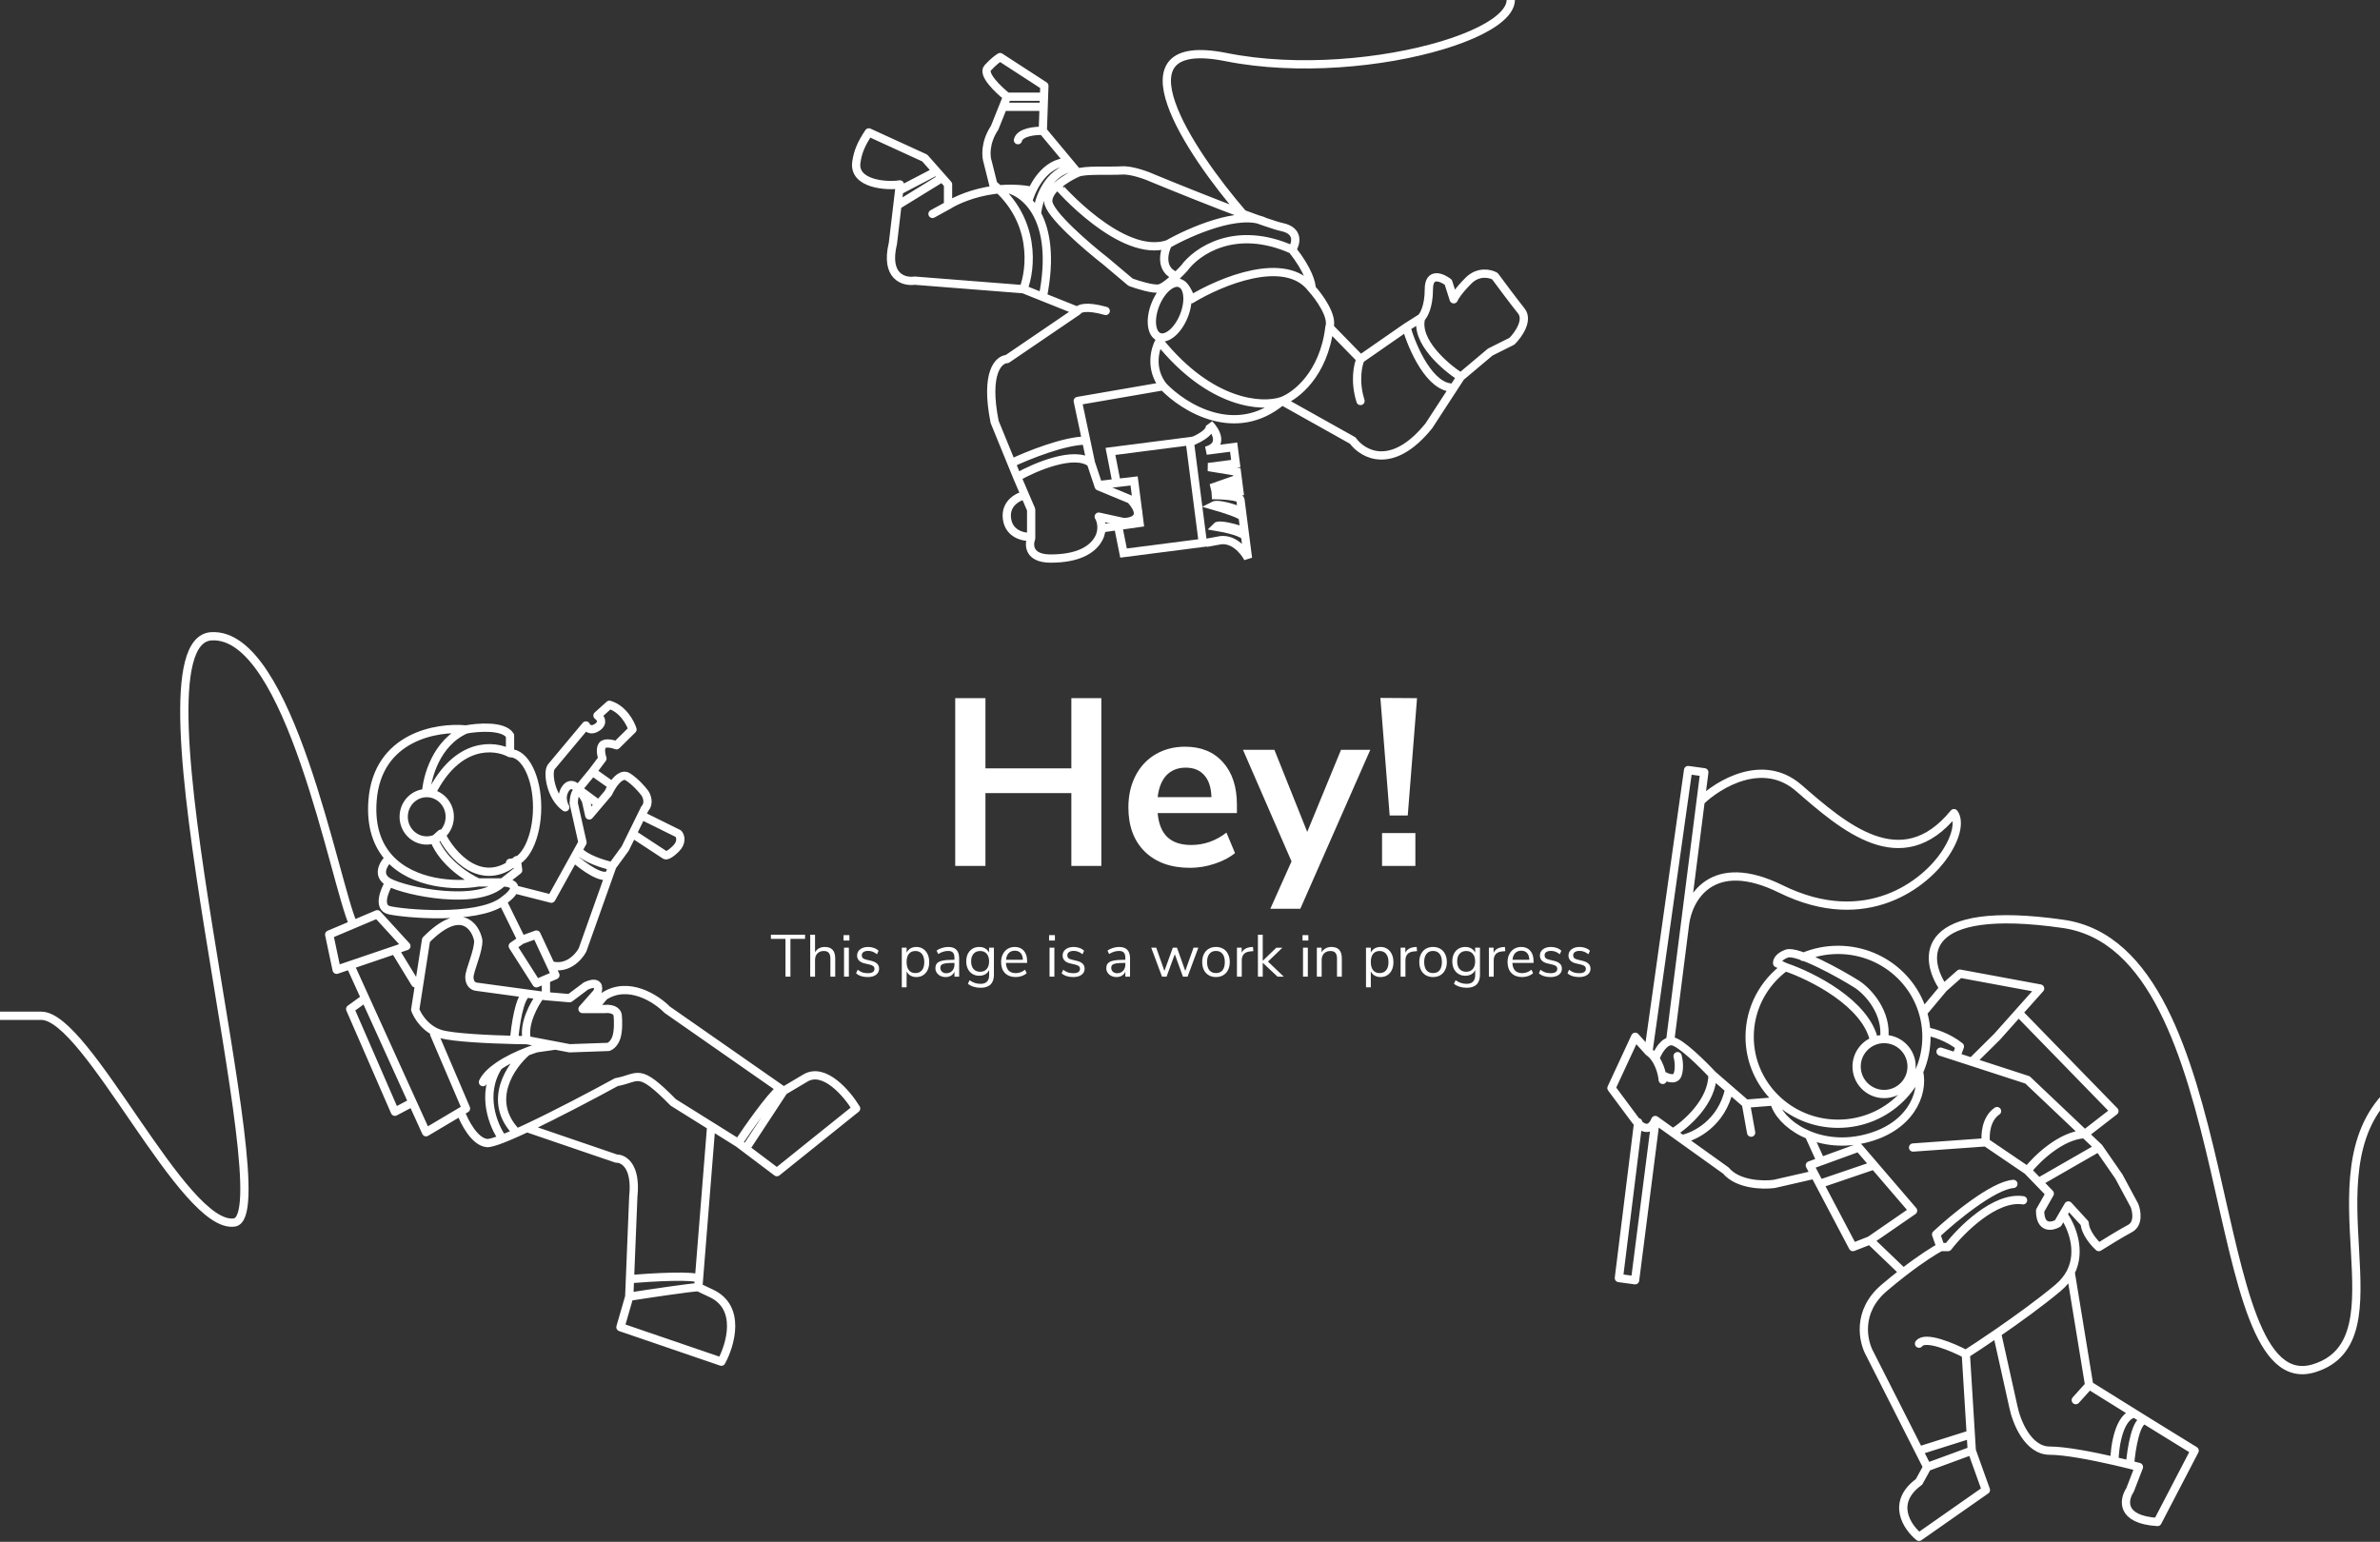 <svg width="1440" height="933" viewBox="0 0 1440 933" fill="none" xmlns="http://www.w3.org/2000/svg">
<rect x="0" y="0" width="1440" height="933" fill="#333333" stroke="none"/>
<path d="M1174.13 636.403L1183.57 639.47M1269.87 694.403L1282.01 711.938L1291.44 729.473C1292.79 732.92 1294.14 740.533 1288.75 743.411C1283.35 746.288 1273.91 752.103 1269.87 754.651C1267.17 752.253 1261.69 746.019 1261.33 740.264L1251.44 729.473L1248.29 734.868M1269.87 694.403L1261.33 686.305M1269.87 694.403L1233.46 715.31M1226.72 708.341L1201.55 691.256M1226.72 708.341L1233.46 715.31M1226.72 708.341C1232.26 701.294 1246.94 687.021 1261.33 686.305M1201.55 691.256C1200.95 686.91 1201.46 677.048 1208.29 672.372M1201.55 691.256L1157.49 694.403M1248.29 734.868L1245.15 740.264C1241.55 742.362 1234.36 743.771 1234.36 732.62L1240.2 722.279L1233.46 715.31M1248.29 734.868C1253.33 741.825 1259.57 756.711 1252.84 769.938M1189.41 819.395C1193.81 816.581 1200.59 812.102 1208.29 806.808M1189.41 819.395C1181.47 815.199 1164.69 808.065 1161.09 813.101M1189.41 819.395L1192.4 867.953M1193.01 877.845L1201.55 901.674L1161.09 930C1153.9 924.155 1143.83 909.318 1161.09 896.729L1166.04 887.736M1193.01 877.845L1166.04 887.736M1193.01 877.845L1192.4 867.953M1166.04 887.736L1161.03 877.845M1174.13 754.651C1170.84 756.349 1162.68 761.38 1151.59 769.938M1174.13 754.651L1171.43 747.008C1181.92 737.191 1205.95 717.333 1218.18 716.434M1174.13 754.651H1178.62C1186.71 744.16 1207.12 723.808 1224.02 726.326M1208.29 806.808C1220.26 798.569 1234.42 788.358 1245.15 779.38C1248.66 776.435 1251.15 773.238 1252.84 769.938M1208.29 806.808L1218.18 851.318C1219.97 860.16 1226.9 877.845 1240.2 877.845C1249.47 877.845 1265.95 881.042 1279.31 884.097M1264.03 838.279L1255.93 847.271M1264.03 838.279L1252.84 769.938M1264.03 838.279L1291.44 855.337M1151.59 769.938C1148 772.712 1144.1 775.857 1139.96 779.38C1123.06 793.767 1127.23 812.052 1131.42 819.395L1161.03 877.845M1151.59 769.938L1131.42 750.605M1131.42 750.605L1121.09 754.651L1100.94 716.434M1131.42 750.605L1157.49 732.62L1133.95 705.194M1100.94 716.434L1133.95 705.194M1100.94 716.434L1097.98 710.814M1133.95 705.194L1124.68 694.403L1095.02 705.194L1097.98 710.814M1097.98 710.814L1073.44 716.434C1066.7 717.333 1051.41 716.974 1044.22 708.341L1017.59 689.275M1006.02 653.488C1005.95 652.642 1005.8 651.56 1005.54 650.341M1005.54 650.341C1008.09 651.99 1013.57 654.298 1015.01 650.341C1016.44 646.384 1015.6 641.199 1015.01 639.101M1005.54 650.341C1004.92 647.431 1003.68 643.738 1001.52 640.595M1001.52 640.595C1000.42 638.997 999.087 637.542 997.475 636.403L989.384 627.411L975 658.434L989.384 677.767C991.931 681.364 997.924 686.4 1001.52 677.767L1012.2 685.411M1001.52 640.595C1002.87 636.8 1006.82 629.389 1011.86 630.109C1016.89 630.828 1030.14 643.897 1036.13 650.341M1036.13 650.341C1036.13 666.527 1020.17 680.465 1012.2 685.411M1036.13 650.341L1046.24 659.109M1056.36 667.876L1059.51 685.411M1056.36 667.876L1073.44 666.527C1076.51 679.835 1099.24 695.802 1127.54 689.275C1155.84 682.748 1164.16 661.851 1161.09 648.543M1056.36 667.876L1046.24 659.109M1100.94 701.147L1095.02 688.109M1163.5 612.798L1175.92 597.961M1193.01 642.536L1226.72 653.488L1261.33 686.305M1193.01 642.536L1208.29 627.411L1221.32 612.798M1193.01 642.536L1183.57 639.47M1221.32 612.798L1234.36 598.186L1185.81 589.194L1175.92 597.961M1221.32 612.798L1279.31 672.372L1261.33 686.305M1166.04 624.264C1169.58 624.815 1178.49 627.384 1185.81 633.256L1183.57 639.47M1139.96 628.76C1149.15 628.76 1156.6 636.208 1156.6 645.395C1156.6 654.583 1149.15 662.031 1139.96 662.031C1130.78 662.031 1123.33 654.583 1123.33 645.395C1123.33 638.331 1127.74 632.294 1133.95 629.882M1139.96 628.76C1137.84 628.76 1135.81 629.157 1133.95 629.882M1139.96 628.76C1142.12 612.933 1130.23 599.835 1123.33 595.488C1113.35 589.194 1087.37 574.806 1081.08 577.054C1076.05 578.853 1075.09 581.7 1075.24 582.899L1080.18 585.191M1080.18 585.191C1067.09 594.78 1058.61 610.121 1058.61 627.411C1058.61 656.464 1082.55 680.016 1112.1 680.016C1141.64 680.016 1165.59 656.464 1165.59 627.411C1165.59 598.358 1141.64 574.806 1112.1 574.806C1104.59 574.806 1097.45 576.326 1090.97 579.068M1080.18 585.191C1096.1 590.571 1129.13 607.041 1133.95 629.882M1288.75 886.352C1290.76 886.853 1292.57 887.321 1294.14 887.736L1288.75 901.674C1284.85 907.519 1282.72 919.569 1305.38 921.008L1327.85 877.845L1300.88 861.209L1298.19 859.531M1288.75 886.352C1289.5 876.853 1292.43 858.189 1298.19 859.531M1288.75 886.352C1285.92 885.647 1282.72 884.876 1279.31 884.097M1298.19 859.531L1291.44 855.337M1279.31 884.097C1279.46 875.251 1282.09 857.113 1291.44 855.337M1161.03 877.845L1192.4 867.953M1012.2 685.411L1017.59 689.275M1017.59 689.275C1025.27 687.837 1041.75 679.791 1046.24 659.109M991.182 679.116L979.495 773.391L989.293 774.727L1001.52 679.116M997.475 635.504L1021.37 466L1031.17 467.336L1028.94 484.884M1010.49 630.109L1019.52 559.07M1028.94 484.884C1039.73 474.393 1066.7 458.087 1088.27 476.791C1115.24 500.171 1150.3 531.194 1182.22 492.078C1184.31 494.475 1186.17 502.778 1176.82 516.806C1165.14 534.341 1129.51 563.566 1077.48 537.938C1035.86 517.436 1021.5 543.483 1019.52 559.07M1028.94 484.884L1019.52 559.07M1175.92 597.961C1163.49 579.752 1160.55 546.481 1248.29 559.07C1357.97 574.806 1332.06 849.178 1400.22 827.938C1455.51 810.709 1395.73 711.264 1445.17 662.031C1494.62 612.798 1590.81 640.45 1598 645.395" stroke="white" stroke-width="5" stroke-linecap="round" stroke-linejoin="round"/>
<path d="M281.955 441.424C264.334 439.649 228.354 445.766 225.403 484.433C224.191 500.315 228.466 511.509 235.479 519.25M281.955 441.424C263.924 449.289 258.324 470.37 257.777 479.928H261.056C276.792 448.47 299.304 450.709 308.592 455.761M281.955 441.424C289.195 440.059 304.658 438.885 308.592 445.111V455.761M289.332 533.996C282.775 531.129 268.268 521.954 262.695 508.191L266.793 504.504C272.665 517.066 291.378 538.83 312.69 520.479L313.51 526.623L304.085 533.996M289.332 533.996C275.574 536.471 249.809 535.069 235.479 519.25M289.332 533.996H304.085M235.479 519.25C232.144 522.391 227.475 529.736 235.479 533.996M235.479 533.996C245.483 539.321 289.332 548.742 304.085 533.996M235.479 533.996C232.554 538.911 228.458 549.152 235.479 550.79C244.254 552.838 288.102 556.934 304.085 545.465M304.085 533.996C307.522 533.996 311.846 534.951 311.048 538.092M304.085 545.465L315.559 568.813M304.085 545.465C308.622 542.209 310.61 539.82 311.048 538.092M315.559 568.813L324.575 565.536L333.219 584.052M315.559 568.813L310.232 572.499L324.575 595.028L330.312 592.57M330.312 592.57L336.049 590.113L333.219 584.052M330.312 592.57V602.811M330.312 602.811L344.655 604.039L354.49 596.666C362.358 593.062 362.413 597.622 361.457 600.353L352.441 610.593H358.998M330.312 602.811L327.033 602.365M211.88 584.052L203.684 586.836L199.176 565.536L213.724 559.392M211.88 584.052L238.926 574.866M211.88 584.052L220.954 604.039M262.695 625.749L281.955 670.806L278.677 672.75M238.926 574.866L245.893 572.499L228.272 553.248L213.724 559.392M238.926 574.866L251.22 595.028M318.837 629.435L336.049 632.712M318.837 629.435C316.215 619.932 323.209 607.429 327.033 602.365M318.837 629.435C316.615 629.413 313.965 629.369 311.048 629.3M311.048 538.092L333.59 543.827L347.217 519.25M370.472 524.165L378.258 513.516L382.69 504.504M370.472 524.165L368.724 529.081M370.472 524.165C365.316 523.073 353.969 519.619 349.829 514.54M333.219 584.052C343.086 587.068 350.145 579.184 352.441 574.866L368.724 529.081M278.677 672.75L257.777 685.142L249.594 667.119M278.677 672.75C280.863 678.792 287.119 691.041 294.659 691.696C296.237 691.833 299.578 690.848 304.085 689.09M446.695 691.696L430.303 681.456M446.695 691.696C452.569 682.824 465.873 663.81 472.102 658.727M446.695 691.696L451.203 695.095M474.151 660.156L487.265 652.373C498.739 645.492 512.536 661.794 518 670.806L470.053 709.309L451.203 695.095M474.151 660.156L472.102 658.727M474.151 660.156L451.203 695.095M358.998 610.593H365.555C372.111 609.938 373.751 613.051 373.751 614.689C374.024 617.42 374.242 623.865 372.931 627.797C371.62 631.729 369.106 633.258 368.013 633.531L344.655 634.351L336.049 632.712M358.998 610.593L365.555 602.811C380.307 593.308 397.109 604.312 403.666 611.003L472.102 658.727M292.2 654.831C293.858 651.281 297.382 647.981 301.626 645.084M336.049 632.712L324.575 634.351C322.949 634.851 320.986 635.525 318.837 636.353M318.837 682.63C336.434 674.378 359.156 662.371 372.931 654.831C386.864 652.373 385.717 645.164 407.354 667.119L430.303 681.456M318.837 682.63L372.931 701.117C377.166 700.98 385.143 705.377 383.176 724.055L381.149 774.028M318.837 682.63C316.705 683.631 314.647 684.576 312.69 685.451M380.717 784.677L375.39 803.11L436.45 824C442.05 813.76 448.662 791.149 430.303 782.629L422.517 778.943M380.717 784.677C393.011 782.766 418.583 778.943 422.517 778.943M380.717 784.677L381.149 774.028M422.517 778.943L422.909 774.028M430.303 681.456L422.909 774.028M308.592 455.761C317.645 455.761 324.984 470.432 324.984 488.529C324.984 506.627 317.645 522.117 308.592 522.117M347.217 519.25C352.711 524.165 364.703 533.013 368.724 529.081M347.217 519.25L349.829 514.54M349.829 514.54L352.441 509.829L347.114 486.072C347.25 481.02 348.917 473.62 354.49 484.433L356.539 493.445L362.276 486.686M327.033 602.365L318.837 601.252M311.048 629.3C296.215 628.948 274.464 627.939 266.793 625.749C257.613 623.127 252.586 614.826 251.22 611.003L257.777 568.813C278.431 547.841 287.419 560.075 289.332 568.813C289.878 574.957 284.004 587.082 284.004 591.342C284.004 595.601 286.736 596.939 288.102 597.076L318.837 601.252M311.048 629.3C311.732 620.796 314.248 603.281 318.837 601.252M220.954 604.039L211.88 610.593L238.926 672.75L249.594 667.119M220.954 604.039L249.594 667.119M318.837 636.353C309.002 644.766 294.004 666.365 312.69 685.451M318.837 636.353C313.489 638.413 306.983 641.427 301.626 645.084M312.69 685.451C309.524 686.868 306.62 688.101 304.085 689.09M304.085 689.09C298.621 681.549 290.479 662.191 301.626 645.084M381.149 774.028C394.38 772.935 421.256 771.406 422.909 774.028M213.724 559.392C202.454 534.406 175.319 382.145 127.871 385.041C74.187 388.318 172.539 735.257 141.804 739.763C111.069 744.269 52.877 614.689 25.011 614.689C2.718 614.689 -23.618 614.689 -34 614.689M382.69 504.504L402.5 517.5C403.028 517.81 405.068 517.448 409 513.516C412.932 509.583 411.638 505.87 410.5 504.504L388.128 493.445M382.69 504.504L388.128 493.445M388.128 493.445L390.143 489.349C393.093 486.072 391.372 481.703 390.143 479.928C388.64 477.88 384.487 473.046 379.898 470.097C376.623 467.993 373.015 471.601 370.472 475.478M370.472 475.478C369.45 477.035 368.601 478.636 368.013 479.928L362.276 486.686M370.472 475.478L358.5 467M358.5 467L364.5 459C363.833 457.167 362.9 453 364.5 451C366.1 449 370.833 450.167 373 451L382.69 441.424C381.443 437.45 376.903 428.9 368.724 426.5L361.5 433C363.154 434.167 365.469 437.2 361.5 440C357.531 442.8 355.173 440.5 354.49 439L333.59 464C330.916 467.285 333.253 482.471 342 488.529C342 488.529 338.5 483 342 477.5C345.5 472 349.829 477.5 349.829 477.5M358.5 467L349.829 477.5M349.829 477.5L362.276 486.686M272.12 494.264C272.12 502.182 265.882 508.6 258.187 508.6C250.492 508.6 244.254 502.182 244.254 494.264C244.254 486.346 250.492 479.928 258.187 479.928C265.882 479.928 272.12 486.346 272.12 494.264Z" stroke="white" stroke-width="5" stroke-linecap="round" stroke-linejoin="round"/>
<path d="M652.092 188.156L609.324 217.279C604.311 217.436 595.789 225.265 601.804 255.327L611.978 280.223M652.092 188.156L630.943 179.701M652.092 188.156C652.718 186.747 656.98 184.774 669.011 188.156M615.434 288.678L623.893 308.407V325.787C622.326 329.858 622.483 338 635.642 338C652.092 338 661.021 332.833 664.781 325.787C667.789 320.15 666.034 314.67 664.781 312.635L679.82 315.923C685.303 315.923 693.826 313.198 684.05 302.3L664.781 294.315L660.081 280.223M615.434 288.678C626.243 282.572 650.306 272.332 660.081 280.223M615.434 288.678L611.978 280.223M660.081 280.223L657.185 266.601M703.789 233.72L652.092 242.645L657.185 266.601M703.789 233.72C695.517 223.198 698.776 211.173 701.439 206.475C732.646 245.181 763.946 246.716 775.696 242.645M703.789 233.72C716.009 246.559 747.497 266.319 775.696 242.645M619.193 175.003L553.397 169.836C546.974 170.776 535.35 167.582 540.237 147.289L542.964 124.272M619.193 175.003C623.973 162.79 627.024 133.009 600.985 111.59M619.193 175.003L630.943 179.701M573.606 124.272V111.59L570.081 107.597M573.606 124.272L564.206 129.439M573.606 124.272C578.432 121.193 588.847 116.539 601.804 114.863M623.893 115.348C618.889 114.431 613.994 114.129 609.324 114.265M601.804 114.863L600.985 111.59M601.804 114.863C604.228 114.549 606.742 114.34 609.324 114.265M609.324 58.51C603.998 54.282 594.191 44.888 597.575 41.13C600.958 37.372 603.998 35.18 605.094 34.554L631.883 51.934L631.656 58.51M609.324 58.51H631.656M609.324 58.51L606.88 64.617M630.943 79.178C626.4 79.022 617.032 79.93 615.904 84.815M630.943 79.178L646.609 97.968M630.943 79.178L631.445 64.617M652.092 104.544C656.322 102.665 671.361 103.604 678.88 103.135C684.896 102.759 694.546 106.423 698.619 108.302C711.874 113.757 734.393 122.823 752.055 129.439M652.092 104.544C648.8 105.978 643.761 108.731 639.872 112.14M652.092 104.544L649.35 101.256M781.805 151.047C747.215 135.64 723.841 152.143 716.479 162.321C715.308 163.597 713.63 165.329 711.779 167.09M781.805 151.047C784.155 147.446 786.223 139.68 775.696 137.425C773.538 136.963 769.924 135.836 765.356 134.26M781.805 151.047C791.581 163.343 793.711 171.828 793.555 174.534M639.872 112.14C636.545 115.059 634.059 118.458 634.233 121.924C634.609 129.439 657.575 149.168 669.011 158.093L684.05 170.776C688.28 172.342 697.679 175.285 701.439 174.534C703.248 174.172 705.999 172.202 708.751 169.836M639.872 112.14C639.872 112.529 678.88 157.154 706.609 147.759M706.609 147.759C704.102 152.661 701.627 163.389 711.779 167.09M706.609 147.759C719.925 140.169 750.317 126.842 765.356 134.26M711.779 167.09C710.802 168.018 709.776 168.955 708.751 169.836M765.356 134.26C761.5 132.929 756.965 131.279 752.055 129.439M775.696 242.645L818.463 266.601C824.573 275.056 842.338 285.108 864.521 257.676L879.56 234.579M775.696 242.645C783.842 239.67 800.98 226.58 804.364 198.02M883.79 228.083L901.649 213.052L914.808 206.475C918.568 202.717 924.96 193.793 920.448 188.156C915.936 182.519 907.915 171.763 904.469 167.09C901.649 165.5 894.506 163.824 888.49 169.836C882.474 175.849 880.03 179.857 879.56 181.11L876.27 170.776C872.354 167.801 864.521 164.481 864.521 175.003C864.521 185.525 861.388 190.974 859.821 192.383M883.79 228.083L879.56 234.579M883.79 228.083C874.234 221.976 856.061 206.287 859.821 192.383M859.821 192.383L850.892 198.02M850.892 198.02L823.163 217.279M850.892 198.02C854.495 210.493 865.273 235.266 879.56 234.579M823.163 217.279C821.597 220.724 819.403 230.619 823.163 242.645M823.163 217.279L804.364 198.02M804.364 198.02C806.62 191.256 798.098 179.544 793.555 174.534M708.751 169.836C708.751 169.836 713.614 170.501 715.964 172.655C718.314 174.809 720.708 181.11 720.708 181.11C738.411 170.306 777.763 153.865 793.555 174.534M600.985 111.59L597.575 97.968C596.478 94.836 595.789 86.318 601.804 77.299L606.88 64.617M609.324 114.265C613.069 115.019 617.809 117.359 622.09 121.924M630.943 179.701C635.762 155.617 632.88 139.616 627.428 129.439M622.09 121.924C624.206 113.938 632.071 97.968 646.609 97.968M622.09 121.924C624.005 123.965 625.827 126.451 627.428 129.439M646.609 97.968L649.35 101.256M627.428 129.439C628.182 121.141 633.622 103.886 649.35 101.256M544.022 115.348L544.467 111.59C537.104 112.842 516.033 111.715 518.149 97.968C519.088 91.861 520.968 87.164 525.668 80.118L559.506 95.619L566.556 103.604M544.022 115.348L566.556 103.604M544.022 115.348L542.964 124.272M566.556 103.604L570.081 107.597M542.964 124.272L570.081 107.597M631.656 58.51L631.445 64.617M606.88 64.617H631.445M611.978 280.223C621.539 275.682 643.965 266.601 657.185 266.601M752.055 129.439C719.674 92.018 672.301 20.65 741.857 34.554C828.803 51.934 949.117 13.886 904.469 -12.419C859.821 -38.724 769.586 27.038 775.696 -81M716.318 191.096C712.748 200.056 705.993 205.782 701.23 203.886C696.467 201.99 695.5 193.19 699.07 184.23C702.64 175.271 709.395 169.544 714.158 171.44C718.921 173.336 719.888 182.136 716.318 191.096Z" stroke="white" stroke-width="5" stroke-linecap="round" stroke-linejoin="round"/>
<path d="M717.609 268.526C723.413 266.579 734.348 261.477 731.65 256.644C735.631 260.688 740.84 269.563 729.826 272.709L746.419 270.571L747.695 280.481L731.102 282.618L748.334 285.435L748.881 289.682L732.743 295.358L749.336 293.221L749.883 297.468L733.29 299.605C738.912 299.6 750.23 300.157 750.521 302.422C750.813 304.687 751.251 308.085 751.433 309.5C746.874 307.689 737.028 304.448 734.11 305.975C739.945 307.622 751.67 311.34 751.889 313.039C752.107 314.738 752.709 319.409 752.983 321.533C747.999 319.776 737.575 316.753 735.751 318.715C741.495 319.654 753.074 322.24 753.438 325.072C753.803 327.903 754.684 334.745 755.079 337.812C752.77 333.312 745.889 324.893 736.845 327.209L729.826 328.5" stroke="white" stroke-width="5"/>
<path d="M620.826 299.448C616.451 300.238 608.011 304.225 609.251 313.854C610.491 323.483 619.666 325.201 624.098 324.857M665 293.5L675.594 292.265M668 319.5L676.5 318.288M676.5 318.288L689.46 316.439L686.188 291.03L675.594 292.265M676.5 318.288L679.792 334.678L727.771 328.499L719.848 266.982L671.87 273.161L675.594 292.265" stroke="white" stroke-width="5"/>
<path d="M475.252 568.14H466.432V565.62H487.096V568.14H478.24V591H475.252V568.14Z" fill="white"/>
<path d="M499.036 573.036C503.236 573.036 505.336 575.352 505.336 579.984V591H502.42V580.164C502.42 578.532 502.096 577.344 501.448 576.6C500.824 575.856 499.816 575.484 498.424 575.484C496.816 575.484 495.532 575.976 494.572 576.96C493.612 577.944 493.132 579.276 493.132 580.956V591H490.216V565.62H493.132V576.276C493.708 575.22 494.5 574.416 495.508 573.864C496.54 573.312 497.716 573.036 499.036 573.036Z" fill="white"/>
<path d="M510.677 573.468H513.593V591H510.677V573.468ZM513.917 565.872V569.148H510.389V565.872H513.917Z" fill="white"/>
<path d="M524.984 591.252C522.032 591.252 519.692 590.496 517.964 588.984L518.936 586.824C519.872 587.568 520.82 588.108 521.78 588.444C522.764 588.756 523.868 588.912 525.092 588.912C526.388 588.912 527.372 588.696 528.044 588.264C528.74 587.808 529.088 587.16 529.088 586.32C529.088 585.624 528.86 585.072 528.404 584.664C527.948 584.256 527.192 583.932 526.136 583.692L523.184 583.008C521.696 582.672 520.556 582.096 519.764 581.28C518.972 580.464 518.576 579.456 518.576 578.256C518.576 576.696 519.188 575.436 520.412 574.476C521.636 573.516 523.268 573.036 525.308 573.036C526.532 573.036 527.696 573.24 528.8 573.648C529.904 574.032 530.828 574.596 531.572 575.34L530.6 577.464C528.992 576.096 527.228 575.412 525.308 575.412C524.084 575.412 523.124 575.652 522.428 576.132C521.756 576.588 521.42 577.236 521.42 578.076C521.42 578.772 521.624 579.336 522.032 579.768C522.464 580.176 523.148 580.488 524.084 580.704L527.072 581.424C528.704 581.808 529.916 582.396 530.708 583.188C531.5 583.956 531.896 584.964 531.896 586.212C531.896 587.748 531.272 588.972 530.024 589.884C528.8 590.796 527.12 591.252 524.984 591.252Z" fill="white"/>
<path d="M554.442 573.036C555.978 573.036 557.334 573.42 558.51 574.188C559.686 574.956 560.598 576.036 561.246 577.428C561.894 578.796 562.218 580.392 562.218 582.216C562.218 584.04 561.894 585.636 561.246 587.004C560.598 588.348 559.686 589.392 558.51 590.136C557.358 590.88 556.002 591.252 554.442 591.252C553.074 591.252 551.874 590.952 550.842 590.352C549.834 589.752 549.066 588.9 548.538 587.796V597.48H545.622V573.468H548.538V576.492C549.066 575.388 549.834 574.536 550.842 573.936C551.874 573.336 553.074 573.036 554.442 573.036ZM553.866 588.84C555.57 588.84 556.89 588.264 557.826 587.112C558.762 585.96 559.23 584.328 559.23 582.216C559.23 580.104 558.762 578.46 557.826 577.284C556.89 576.084 555.57 575.484 553.866 575.484C552.162 575.484 550.842 576.06 549.906 577.212C548.994 578.364 548.538 580.008 548.538 582.144C548.538 584.28 548.994 585.936 549.906 587.112C550.842 588.264 552.162 588.84 553.866 588.84Z" fill="white"/>
<path d="M573.703 573.036C575.935 573.036 577.591 573.612 578.671 574.764C579.775 575.892 580.327 577.62 580.327 579.948V591H577.483V588.012C577.027 589.044 576.331 589.848 575.395 590.424C574.459 590.976 573.379 591.252 572.155 591.252C571.027 591.252 569.983 591.024 569.023 590.568C568.087 590.112 567.343 589.476 566.791 588.66C566.239 587.844 565.963 586.944 565.963 585.96C565.963 584.64 566.299 583.62 566.971 582.9C567.643 582.156 568.747 581.628 570.283 581.316C571.819 580.98 573.955 580.812 576.691 580.812H577.483V579.624C577.483 578.16 577.183 577.104 576.583 576.456C575.983 575.784 575.011 575.448 573.667 575.448C571.651 575.448 569.647 576.072 567.655 577.32L566.683 575.196C567.595 574.548 568.687 574.032 569.959 573.648C571.255 573.24 572.503 573.036 573.703 573.036ZM572.551 588.948C573.991 588.948 575.167 588.468 576.079 587.508C577.015 586.524 577.483 585.264 577.483 583.728V582.684H576.835C574.723 582.684 573.115 582.78 572.011 582.972C570.907 583.14 570.115 583.44 569.635 583.872C569.179 584.28 568.951 584.892 568.951 585.708C568.951 586.644 569.287 587.424 569.959 588.048C570.655 588.648 571.519 588.948 572.551 588.948Z" fill="white"/>
<path d="M601.361 573.468V589.812C601.361 592.428 600.689 594.396 599.345 595.716C598.001 597.06 596.009 597.732 593.369 597.732C590.297 597.732 587.717 596.94 585.629 595.356L586.601 593.196C587.777 593.964 588.881 594.516 589.913 594.852C590.945 595.188 592.097 595.356 593.369 595.356C595.049 595.356 596.321 594.9 597.185 593.988C598.049 593.1 598.481 591.792 598.481 590.064V586.968C597.977 588.096 597.197 588.96 596.141 589.56C595.109 590.16 593.885 590.46 592.469 590.46C590.933 590.46 589.565 590.1 588.365 589.38C587.189 588.66 586.265 587.64 585.593 586.32C584.945 585 584.621 583.476 584.621 581.748C584.621 580.02 584.945 578.496 585.593 577.176C586.265 575.856 587.189 574.836 588.365 574.116C589.565 573.396 590.933 573.036 592.469 573.036C593.861 573.036 595.073 573.336 596.105 573.936C597.137 574.536 597.917 575.388 598.445 576.492V573.468H601.361ZM593.045 588.048C594.725 588.048 596.045 587.496 597.005 586.392C597.965 585.264 598.445 583.716 598.445 581.748C598.445 579.804 597.965 578.28 597.005 577.176C596.069 576.048 594.749 575.484 593.045 575.484C591.341 575.484 589.997 576.048 589.013 577.176C588.053 578.28 587.573 579.804 587.573 581.748C587.573 583.716 588.053 585.264 589.013 586.392C589.997 587.496 591.341 588.048 593.045 588.048Z" fill="white"/>
<path d="M621.447 582.684H608.631C608.727 584.724 609.279 586.272 610.287 587.328C611.295 588.36 612.723 588.876 614.571 588.876C616.611 588.876 618.483 588.18 620.187 586.788L621.159 588.912C620.391 589.632 619.407 590.208 618.207 590.64C617.007 591.048 615.783 591.252 614.535 591.252C611.799 591.252 609.639 590.448 608.055 588.84C606.495 587.232 605.715 585.012 605.715 582.18C605.715 580.38 606.063 578.796 606.759 577.428C607.455 576.036 608.427 574.956 609.675 574.188C610.947 573.42 612.387 573.036 613.995 573.036C616.323 573.036 618.147 573.804 619.467 575.34C620.787 576.852 621.447 578.94 621.447 581.604V582.684ZM614.031 575.304C612.495 575.304 611.259 575.784 610.323 576.744C609.411 577.704 608.871 579.06 608.703 580.812H618.891C618.843 579.036 618.399 577.68 617.559 576.744C616.719 575.784 615.543 575.304 614.031 575.304Z" fill="white"/>
<path d="M635.024 573.468H637.94V591H635.024V573.468ZM638.264 565.872V569.148H634.736V565.872H638.264Z" fill="white"/>
<path d="M649.331 591.252C646.379 591.252 644.039 590.496 642.311 588.984L643.283 586.824C644.219 587.568 645.167 588.108 646.127 588.444C647.111 588.756 648.215 588.912 649.439 588.912C650.735 588.912 651.719 588.696 652.391 588.264C653.087 587.808 653.435 587.16 653.435 586.32C653.435 585.624 653.207 585.072 652.751 584.664C652.295 584.256 651.539 583.932 650.483 583.692L647.531 583.008C646.043 582.672 644.903 582.096 644.111 581.28C643.319 580.464 642.923 579.456 642.923 578.256C642.923 576.696 643.535 575.436 644.759 574.476C645.983 573.516 647.615 573.036 649.655 573.036C650.879 573.036 652.043 573.24 653.147 573.648C654.251 574.032 655.175 574.596 655.919 575.34L654.947 577.464C653.339 576.096 651.575 575.412 649.655 575.412C648.431 575.412 647.471 575.652 646.775 576.132C646.103 576.588 645.767 577.236 645.767 578.076C645.767 578.772 645.971 579.336 646.379 579.768C646.811 580.176 647.495 580.488 648.431 580.704L651.419 581.424C653.051 581.808 654.263 582.396 655.055 583.188C655.847 583.956 656.243 584.964 656.243 586.212C656.243 587.748 655.619 588.972 654.371 589.884C653.147 590.796 651.467 591.252 649.331 591.252Z" fill="white"/>
<path d="M677.098 573.036C679.33 573.036 680.986 573.612 682.066 574.764C683.17 575.892 683.722 577.62 683.722 579.948V591H680.878V588.012C680.422 589.044 679.726 589.848 678.79 590.424C677.854 590.976 676.774 591.252 675.55 591.252C674.422 591.252 673.378 591.024 672.418 590.568C671.482 590.112 670.738 589.476 670.186 588.66C669.634 587.844 669.358 586.944 669.358 585.96C669.358 584.64 669.694 583.62 670.366 582.9C671.038 582.156 672.142 581.628 673.678 581.316C675.214 580.98 677.35 580.812 680.086 580.812H680.878V579.624C680.878 578.16 680.578 577.104 679.978 576.456C679.378 575.784 678.406 575.448 677.062 575.448C675.046 575.448 673.042 576.072 671.05 577.32L670.078 575.196C670.99 574.548 672.082 574.032 673.354 573.648C674.65 573.24 675.898 573.036 677.098 573.036ZM675.946 588.948C677.386 588.948 678.562 588.468 679.474 587.508C680.41 586.524 680.878 585.264 680.878 583.728V582.684H680.23C678.118 582.684 676.51 582.78 675.406 582.972C674.302 583.14 673.51 583.44 673.03 583.872C672.574 584.28 672.346 584.892 672.346 585.708C672.346 586.644 672.682 587.424 673.354 588.048C674.05 588.648 674.914 588.948 675.946 588.948Z" fill="white"/>
<path d="M725.053 573.468L718.537 591H715.729L710.797 577.428L705.829 591H703.057L696.541 573.468H699.565L704.533 587.544L709.609 573.468H712.129L717.133 587.544L722.137 573.468H725.053Z" fill="white"/>
<path d="M735.706 591.252C734.05 591.252 732.586 590.88 731.314 590.136C730.066 589.392 729.094 588.336 728.398 586.968C727.726 585.576 727.39 583.968 727.39 582.144C727.39 580.32 727.726 578.724 728.398 577.356C729.094 575.964 730.066 574.896 731.314 574.152C732.586 573.408 734.05 573.036 735.706 573.036C737.362 573.036 738.826 573.408 740.098 574.152C741.37 574.896 742.342 575.964 743.014 577.356C743.71 578.724 744.058 580.32 744.058 582.144C744.058 583.968 743.71 585.576 743.014 586.968C742.342 588.336 741.37 589.392 740.098 590.136C738.826 590.88 737.362 591.252 735.706 591.252ZM735.706 588.84C737.434 588.84 738.754 588.276 739.666 587.148C740.602 585.996 741.07 584.328 741.07 582.144C741.07 580.008 740.602 578.364 739.666 577.212C738.73 576.036 737.41 575.448 735.706 575.448C734.002 575.448 732.682 576.036 731.746 577.212C730.81 578.364 730.342 580.008 730.342 582.144C730.342 584.304 730.798 585.96 731.71 587.112C732.646 588.264 733.978 588.84 735.706 588.84Z" fill="white"/>
<path d="M758.339 575.556L756.431 575.736C754.631 575.904 753.323 576.468 752.507 577.428C751.715 578.388 751.319 579.576 751.319 580.992V591H748.403V573.468H751.247V576.528C752.231 574.488 754.163 573.348 757.043 573.108L758.087 573.036L758.339 575.556Z" fill="white"/>
<path d="M772.939 591L764.011 582.612V591H761.095V565.62H764.011V581.424L772.183 573.504H775.891L767.179 581.892L776.719 591H772.939Z" fill="white"/>
<path d="M788.376 573.468H791.292V591H788.376V573.468ZM791.616 565.872V569.148H788.088V565.872H791.616Z" fill="white"/>
<path d="M805.563 573.036C809.763 573.036 811.863 575.352 811.863 579.984V591H808.947V580.164C808.947 578.532 808.623 577.344 807.975 576.6C807.351 575.856 806.343 575.484 804.951 575.484C803.343 575.484 802.059 575.976 801.099 576.96C800.139 577.944 799.659 579.276 799.659 580.956V591H796.743V573.468H799.623V576.348C800.199 575.268 801.003 574.452 802.035 573.9C803.067 573.324 804.243 573.036 805.563 573.036Z" fill="white"/>
<path d="M835.305 573.036C836.841 573.036 838.197 573.42 839.373 574.188C840.549 574.956 841.461 576.036 842.109 577.428C842.757 578.796 843.081 580.392 843.081 582.216C843.081 584.04 842.757 585.636 842.109 587.004C841.461 588.348 840.549 589.392 839.373 590.136C838.221 590.88 836.865 591.252 835.305 591.252C833.937 591.252 832.737 590.952 831.705 590.352C830.697 589.752 829.929 588.9 829.401 587.796V597.48H826.485V573.468H829.401V576.492C829.929 575.388 830.697 574.536 831.705 573.936C832.737 573.336 833.937 573.036 835.305 573.036ZM834.729 588.84C836.433 588.84 837.753 588.264 838.689 587.112C839.625 585.96 840.093 584.328 840.093 582.216C840.093 580.104 839.625 578.46 838.689 577.284C837.753 576.084 836.433 575.484 834.729 575.484C833.025 575.484 831.705 576.06 830.769 577.212C829.857 578.364 829.401 580.008 829.401 582.144C829.401 584.28 829.857 585.936 830.769 587.112C831.705 588.264 833.025 588.84 834.729 588.84Z" fill="white"/>
<path d="M857.374 575.556L855.466 575.736C853.666 575.904 852.358 576.468 851.542 577.428C850.75 578.388 850.354 579.576 850.354 580.992V591H847.438V573.468H850.282V576.528C851.266 574.488 853.198 573.348 856.078 573.108L857.122 573.036L857.374 575.556Z" fill="white"/>
<path d="M867.05 591.252C865.394 591.252 863.93 590.88 862.658 590.136C861.41 589.392 860.438 588.336 859.742 586.968C859.07 585.576 858.734 583.968 858.734 582.144C858.734 580.32 859.07 578.724 859.742 577.356C860.438 575.964 861.41 574.896 862.658 574.152C863.93 573.408 865.394 573.036 867.05 573.036C868.706 573.036 870.17 573.408 871.442 574.152C872.714 574.896 873.686 575.964 874.358 577.356C875.054 578.724 875.402 580.32 875.402 582.144C875.402 583.968 875.054 585.576 874.358 586.968C873.686 588.336 872.714 589.392 871.442 590.136C870.17 590.88 868.706 591.252 867.05 591.252ZM867.05 588.84C868.778 588.84 870.098 588.276 871.01 587.148C871.946 585.996 872.414 584.328 872.414 582.144C872.414 580.008 871.946 578.364 871.01 577.212C870.074 576.036 868.754 575.448 867.05 575.448C865.346 575.448 864.026 576.036 863.09 577.212C862.154 578.364 861.686 580.008 861.686 582.144C861.686 584.304 862.142 585.96 863.054 587.112C863.99 588.264 865.322 588.84 867.05 588.84Z" fill="white"/>
<path d="M895.443 573.468V589.812C895.443 592.428 894.771 594.396 893.427 595.716C892.083 597.06 890.091 597.732 887.451 597.732C884.379 597.732 881.799 596.94 879.711 595.356L880.683 593.196C881.859 593.964 882.963 594.516 883.995 594.852C885.027 595.188 886.179 595.356 887.451 595.356C889.131 595.356 890.403 594.9 891.267 593.988C892.131 593.1 892.563 591.792 892.563 590.064V586.968C892.059 588.096 891.279 588.96 890.223 589.56C889.191 590.16 887.967 590.46 886.551 590.46C885.015 590.46 883.647 590.1 882.447 589.38C881.271 588.66 880.347 587.64 879.675 586.32C879.027 585 878.703 583.476 878.703 581.748C878.703 580.02 879.027 578.496 879.675 577.176C880.347 575.856 881.271 574.836 882.447 574.116C883.647 573.396 885.015 573.036 886.551 573.036C887.943 573.036 889.155 573.336 890.187 573.936C891.219 574.536 891.999 575.388 892.527 576.492V573.468H895.443ZM887.127 588.048C888.807 588.048 890.127 587.496 891.087 586.392C892.047 585.264 892.527 583.716 892.527 581.748C892.527 579.804 892.047 578.28 891.087 577.176C890.151 576.048 888.831 575.484 887.127 575.484C885.423 575.484 884.079 576.048 883.095 577.176C882.135 578.28 881.655 579.804 881.655 581.748C881.655 583.716 882.135 585.264 883.095 586.392C884.079 587.496 885.423 588.048 887.127 588.048Z" fill="white"/>
<path d="M910.777 575.556L908.869 575.736C907.069 575.904 905.761 576.468 904.945 577.428C904.153 578.388 903.757 579.576 903.757 580.992V591H900.841V573.468H903.685V576.528C904.669 574.488 906.601 573.348 909.481 573.108L910.525 573.036L910.777 575.556Z" fill="white"/>
<path d="M927.868 582.684H915.052C915.148 584.724 915.7 586.272 916.708 587.328C917.716 588.36 919.144 588.876 920.992 588.876C923.032 588.876 924.904 588.18 926.608 586.788L927.58 588.912C926.812 589.632 925.828 590.208 924.628 590.64C923.428 591.048 922.204 591.252 920.956 591.252C918.22 591.252 916.06 590.448 914.476 588.84C912.916 587.232 912.136 585.012 912.136 582.18C912.136 580.38 912.484 578.796 913.18 577.428C913.876 576.036 914.848 574.956 916.096 574.188C917.368 573.42 918.808 573.036 920.416 573.036C922.744 573.036 924.568 573.804 925.888 575.34C927.208 576.852 927.868 578.94 927.868 581.604V582.684ZM920.452 575.304C918.916 575.304 917.68 575.784 916.744 576.744C915.832 577.704 915.292 579.06 915.124 580.812H925.312C925.264 579.036 924.82 577.68 923.98 576.744C923.14 575.784 921.964 575.304 920.452 575.304Z" fill="white"/>
<path d="M938.105 591.252C935.153 591.252 932.813 590.496 931.085 588.984L932.057 586.824C932.993 587.568 933.941 588.108 934.901 588.444C935.885 588.756 936.989 588.912 938.213 588.912C939.509 588.912 940.493 588.696 941.165 588.264C941.861 587.808 942.209 587.16 942.209 586.32C942.209 585.624 941.981 585.072 941.525 584.664C941.069 584.256 940.313 583.932 939.257 583.692L936.305 583.008C934.817 582.672 933.677 582.096 932.885 581.28C932.093 580.464 931.697 579.456 931.697 578.256C931.697 576.696 932.309 575.436 933.533 574.476C934.757 573.516 936.389 573.036 938.429 573.036C939.653 573.036 940.817 573.24 941.921 573.648C943.025 574.032 943.949 574.596 944.693 575.34L943.721 577.464C942.113 576.096 940.349 575.412 938.429 575.412C937.205 575.412 936.245 575.652 935.549 576.132C934.877 576.588 934.541 577.236 934.541 578.076C934.541 578.772 934.745 579.336 935.153 579.768C935.585 580.176 936.269 580.488 937.205 580.704L940.193 581.424C941.825 581.808 943.037 582.396 943.829 583.188C944.621 583.956 945.017 584.964 945.017 586.212C945.017 587.748 944.393 588.972 943.145 589.884C941.921 590.796 940.241 591.252 938.105 591.252Z" fill="white"/>
<path d="M955.402 591.252C952.45 591.252 950.11 590.496 948.382 588.984L949.354 586.824C950.29 587.568 951.238 588.108 952.198 588.444C953.182 588.756 954.286 588.912 955.51 588.912C956.806 588.912 957.79 588.696 958.462 588.264C959.158 587.808 959.506 587.16 959.506 586.32C959.506 585.624 959.278 585.072 958.822 584.664C958.366 584.256 957.61 583.932 956.554 583.692L953.602 583.008C952.114 582.672 950.974 582.096 950.182 581.28C949.39 580.464 948.994 579.456 948.994 578.256C948.994 576.696 949.606 575.436 950.83 574.476C952.054 573.516 953.686 573.036 955.726 573.036C956.95 573.036 958.114 573.24 959.218 573.648C960.322 574.032 961.246 574.596 961.99 575.34L961.018 577.464C959.41 576.096 957.646 575.412 955.726 575.412C954.502 575.412 953.542 575.652 952.846 576.132C952.174 576.588 951.838 577.236 951.838 578.076C951.838 578.772 952.042 579.336 952.45 579.768C952.882 580.176 953.566 580.488 954.502 580.704L957.49 581.424C959.122 581.808 960.334 582.396 961.126 583.188C961.918 583.956 962.314 584.964 962.314 586.212C962.314 587.748 961.69 588.972 960.442 589.884C959.218 590.796 957.538 591.252 955.402 591.252Z" fill="white"/>
<path d="M666.36 422.48V524H648.216V479.936H596.232V524H577.944V422.48H596.232V464.96H648.216V422.48H666.36Z" fill="white"/>
<path d="M748.386 492.032H700.434C701.01 498.56 702.978 503.408 706.338 506.576C709.698 509.744 714.498 511.328 720.738 511.328C728.514 511.328 735.618 508.832 742.05 503.84L747.234 516.224C743.97 518.912 739.842 521.072 734.85 522.704C729.954 524.336 725.01 525.152 720.018 525.152C708.498 525.152 699.378 521.888 692.658 515.36C686.034 508.832 682.722 499.904 682.722 488.576C682.722 481.376 684.162 474.992 687.042 469.424C689.922 463.856 693.954 459.536 699.138 456.464C704.418 453.392 710.37 451.856 716.994 451.856C726.69 451.856 734.322 454.976 739.89 461.216C745.554 467.456 748.386 476.048 748.386 486.992V492.032ZM717.426 464.528C712.626 464.528 708.738 466.064 705.762 469.136C702.882 472.208 701.106 476.624 700.434 482.384H732.978C732.786 476.528 731.346 472.112 728.658 469.136C725.97 466.064 722.226 464.528 717.426 464.528Z" fill="white"/>
<path d="M829.089 453.728L786.753 549.92H768.609L781.425 521.264L752.049 453.728H771.057L790.929 503.408L811.377 453.728H829.089Z" fill="white"/>
<path d="M835.19 422.336L857.366 422.48L851.75 493.472H840.806L835.19 422.336ZM856.358 504.128V524H836.198V504.128H856.358Z" fill="white"/>
</svg>
